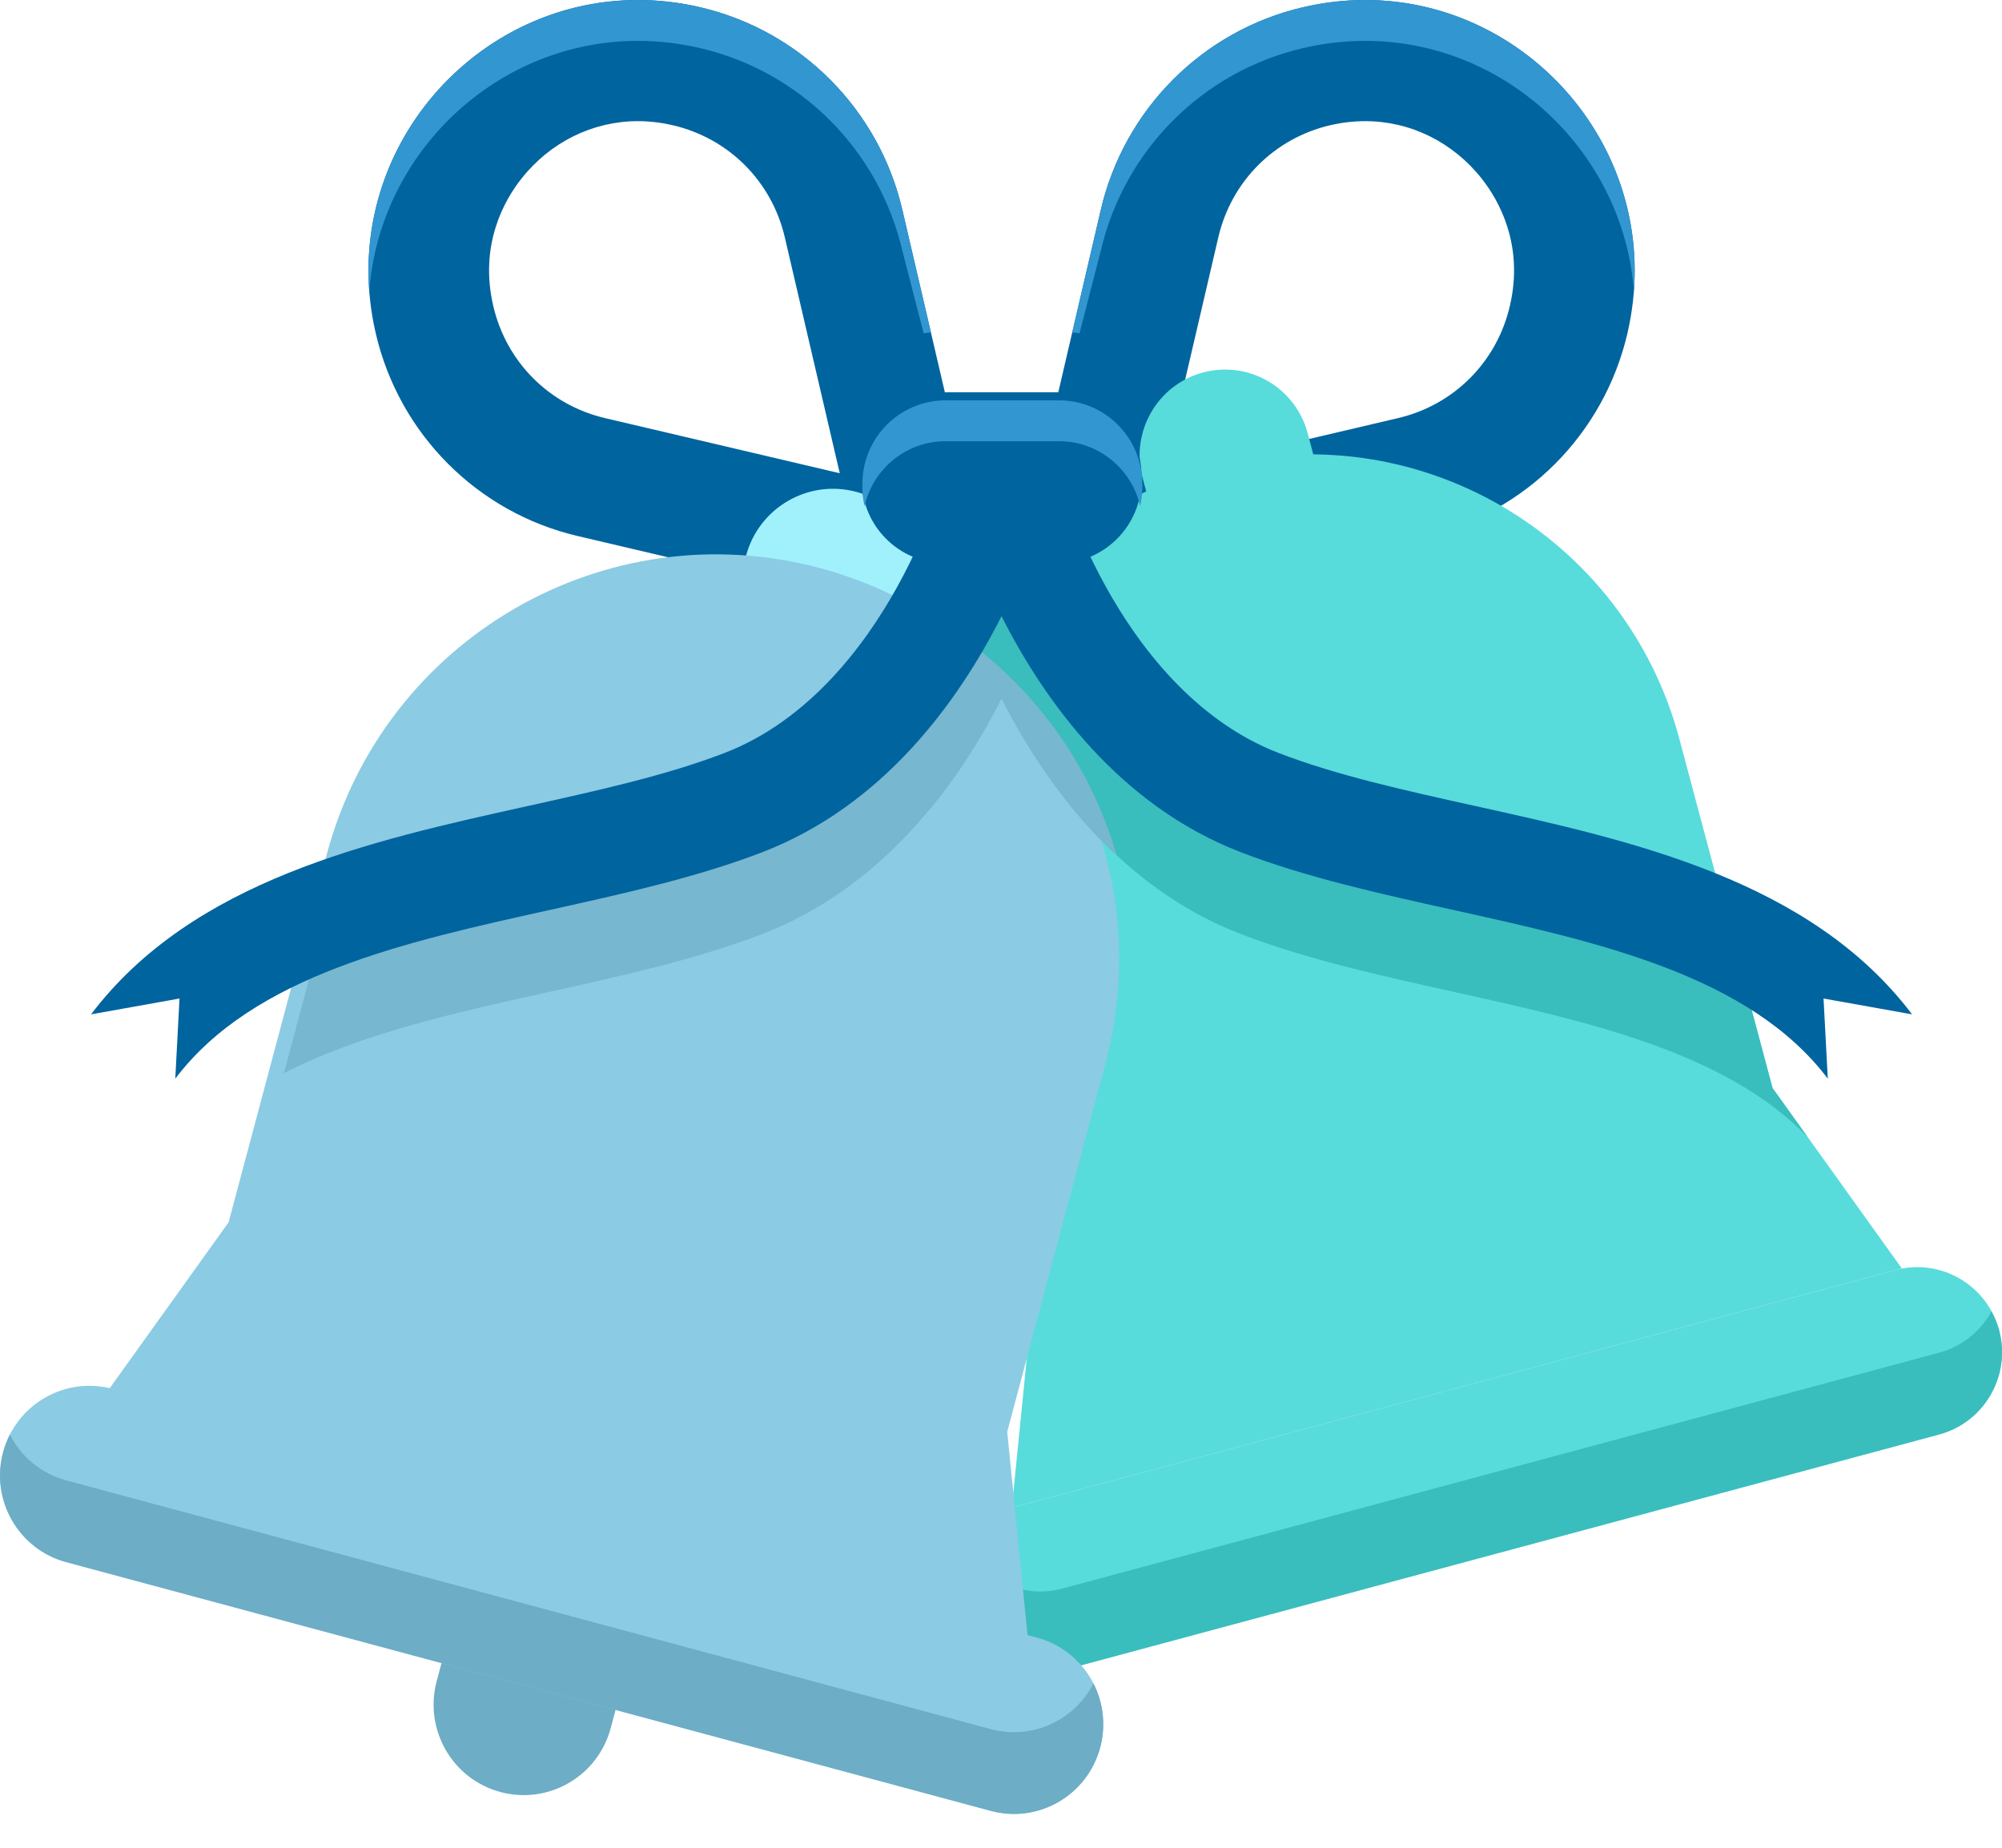 <svg width="65" height="60" viewBox="0 0 65 60" fill="none" xmlns="http://www.w3.org/2000/svg">
<g clip-path="url(#clip0)">
<path d="M44.326 3.934C45.792 3.934 47.172 4.615 48.109 5.802C48.65 6.487 49.488 7.935 49.022 9.934C48.598 11.754 47.209 13.149 45.396 13.575L37.772 15.365L39.555 7.709C39.979 5.889 41.369 4.494 43.181 4.068C43.563 3.979 43.948 3.934 44.326 3.934ZM44.326 0C43.661 0 42.979 0.077 42.289 0.239C39.038 1.002 36.501 3.551 35.74 6.815L32.519 20.64L46.289 17.405C49.539 16.642 52.076 14.094 52.837 10.83C54.158 5.157 49.781 0 44.326 0Z" fill="#00649F"/>
<path d="M20.711 3.934C21.088 3.934 21.474 3.979 21.856 4.07C23.668 4.496 25.058 5.891 25.482 7.711L27.265 15.367L19.641 13.576C17.828 13.15 16.439 11.755 16.015 9.935C15.549 7.935 16.386 6.488 16.928 5.803C17.865 4.615 19.245 3.934 20.711 3.934ZM20.711 0C15.256 0 10.879 5.157 12.201 10.83C12.961 14.094 15.499 16.641 18.75 17.405L32.519 20.64L29.297 6.815C28.537 3.551 25.999 1.003 22.748 0.239C22.06 0.077 21.378 0 20.711 0Z" fill="#00649F"/>
<path d="M32.608 20.255L32.519 20.64L32.608 20.255Z" fill="#FFAC8C"/>
<path d="M44.326 0C43.661 0 42.979 0.077 42.289 0.239C39.038 1.002 36.501 3.551 35.74 6.815L34.813 10.793C34.893 10.801 34.971 10.811 35.049 10.823L35.74 8.142C36.5 4.878 39.038 2.331 42.289 1.566C42.977 1.404 43.659 1.327 44.326 1.327C48.894 1.327 52.706 4.943 53.049 9.451C53.435 4.347 49.336 0 44.326 0Z" fill="#3296D1"/>
<path d="M32.429 20.255L32.517 20.64L32.429 20.255Z" fill="#FFAC8C"/>
<path d="M20.711 0C21.376 0 22.058 0.077 22.748 0.239C25.999 1.002 28.536 3.551 29.297 6.815L30.224 10.793C30.144 10.801 30.066 10.811 29.988 10.823L29.297 8.142C28.537 4.878 25.999 2.331 22.748 1.566C22.06 1.404 21.378 1.327 20.711 1.327C16.143 1.327 12.331 4.943 11.988 9.451C11.602 4.347 15.701 0 20.711 0Z" fill="#3296D1"/>
<path d="M37.772 18.042L43.132 16.599L42.456 14.065C42.059 12.579 40.538 11.697 39.057 12.096C37.576 12.494 36.699 14.022 37.095 15.508L37.772 18.042Z" fill="#58DBDB"/>
<g filter="url(#filter0_d)">
<path d="M46.192 51.687C45.818 50.286 46.648 48.848 48.048 48.471L48.343 48.392C49.741 48.015 51.179 48.845 51.552 50.244C51.949 51.73 51.07 53.258 49.591 53.657C48.11 54.055 46.589 53.172 46.192 51.687Z" fill="white"/>
</g>
<path d="M61.745 41.185L57.55 35.33L54.525 23.995C52.751 17.345 45.945 13.4 39.322 15.181C32.701 16.962 28.771 23.797 30.545 30.447L33.569 41.782L32.852 48.959L61.745 41.185Z" fill="#58DBDB"/>
<path d="M33.06 48.902L61.537 41.241C63.004 40.846 64.512 41.72 64.906 43.194C65.299 44.668 64.429 46.182 62.96 46.578L34.484 54.239C33.017 54.633 31.509 53.76 31.115 52.285C30.722 50.812 31.593 49.298 33.06 48.902Z" fill="#58DBDB"/>
<path d="M64.906 43.194C64.848 42.975 64.762 42.772 64.659 42.583C64.31 43.22 63.715 43.72 62.962 43.923L34.486 51.585C33.235 51.92 31.958 51.335 31.363 50.244C31.034 50.847 30.924 51.571 31.116 52.287C31.509 53.76 33.018 54.635 34.486 54.241L62.962 46.579C64.429 46.182 65.299 44.668 64.906 43.194Z" fill="#3ABDBD"/>
<path d="M20.541 53.441L14.89 51.921L14.178 54.593C13.76 56.16 14.685 57.771 16.247 58.19C17.806 58.61 19.411 57.681 19.829 56.113L20.541 53.441Z" fill="#6DADC5"/>
<path d="M29.16 22.241L23.509 20.721L24.221 18.049C24.639 16.483 26.244 15.552 27.803 15.972C29.363 16.391 30.29 18.003 29.872 19.569L29.16 22.241Z" fill="#A1F1FC"/>
<path d="M26.637 18.451C19.656 16.573 12.481 20.733 10.61 27.741L7.422 39.691L3 45.863L33.458 54.058L32.702 46.492L35.89 34.542C37.76 27.533 33.618 20.328 26.637 18.451Z" fill="#8BCBE3"/>
<path d="M33.669 53.177L3.652 45.1C2.105 44.683 0.515 45.606 0.1 47.159C-0.315 48.712 0.603 50.309 2.15 50.725L32.167 58.802C33.714 59.219 35.304 58.297 35.719 56.744C36.134 55.189 35.217 53.593 33.669 53.177Z" fill="#8BCBE3"/>
<path d="M32.169 56.148L2.151 48.071C1.326 47.849 0.681 47.292 0.32 46.585C0.229 46.765 0.154 46.957 0.101 47.159C-0.314 48.712 0.605 50.309 2.151 50.725L32.169 58.802C33.715 59.219 35.306 58.297 35.721 56.744C35.915 56.018 35.817 55.282 35.501 54.662C34.891 55.86 33.513 56.509 32.169 56.148Z" fill="#6DADC5"/>
<path d="M47.928 28.834C45.604 28.32 43.408 27.834 41.525 27.109C38.759 26.046 36.94 23.581 35.901 21.7C34.916 19.918 34.435 18.343 34.307 17.884C33.41 18.683 32.635 19.606 32.006 20.619C32.003 20.621 32.002 20.625 31.999 20.628C31.91 20.771 31.825 20.916 31.741 21.063C30.84 22.657 30.286 24.451 30.151 26.318C31.15 25.113 31.928 23.832 32.519 22.667C33.912 25.42 36.345 28.814 40.295 30.334C42.417 31.15 44.843 31.686 47.188 32.205C51.538 33.167 56.023 34.161 58.689 36.921L57.55 35.331L56.487 31.35C53.784 30.13 50.751 29.457 47.928 28.834Z" fill="#3ABDBD"/>
<path d="M31.741 21.063C31.613 20.962 31.483 20.866 31.351 20.77C31.337 20.759 31.321 20.747 31.306 20.737C30.891 20.438 30.458 20.163 30.004 19.913C29.774 20.454 29.487 21.063 29.136 21.701C28.097 23.581 26.278 26.046 23.512 27.11C21.63 27.833 19.434 28.319 17.109 28.834C14.896 29.323 12.557 29.841 10.345 30.628L9.219 34.848C11.72 33.56 14.817 32.874 17.848 32.204C20.193 31.685 22.619 31.149 24.741 30.332C28.69 28.814 31.125 25.42 32.517 22.666C33.353 24.318 34.565 26.2 36.253 27.77C35.493 25.132 33.917 22.772 31.741 21.063Z" fill="#77B7CF"/>
<path d="M62.081 32.938C58.781 28.58 53.016 27.305 47.928 26.179C45.604 25.665 43.408 25.18 41.525 24.455C38.759 23.392 36.94 20.927 35.901 19.046C34.734 16.933 34.275 15.114 34.271 15.096L32.519 15.534L30.766 15.096C30.762 15.114 30.303 16.933 29.136 19.046C28.097 20.927 26.278 23.392 23.512 24.455C21.63 25.178 19.434 25.664 17.109 26.179C12.023 27.305 6.257 28.58 2.956 32.938L5.828 32.424L5.691 35.026C8.227 31.677 13.118 30.595 17.848 29.548C20.193 29.029 22.619 28.493 24.741 27.676C28.69 26.158 31.125 22.764 32.517 20.009C33.91 22.762 36.344 26.157 40.294 27.676C42.416 28.493 44.841 29.029 47.186 29.548C51.916 30.594 56.807 31.676 59.344 35.026L59.206 32.424L62.081 32.938Z" fill="#00649F"/>
<path d="M34.36 12.737H30.677C29.185 12.737 27.975 13.952 27.975 15.45V15.575C27.975 17.074 29.185 18.288 30.677 18.288H34.36C35.852 18.288 37.062 17.074 37.062 15.575V15.45C37.062 13.952 35.852 12.737 34.36 12.737Z" fill="#00649F"/>
<path d="M34.385 13H30.702C29.209 13 28 14.214 28 15.713V15.838C28 16.045 28.025 16.245 28.069 16.439C28.341 15.23 29.416 14.327 30.702 14.327H34.385C35.671 14.327 36.746 15.231 37.018 16.439C37.062 16.245 37.087 16.045 37.087 15.838V15.713C37.087 14.214 35.877 13 34.385 13Z" fill="#3296D1"/>
</g>
<defs>
<filter id="filter0_d" x="6.102" y="18.301" width="85.545" height="85.451" filterUnits="userSpaceOnUse" color-interpolation-filters="sRGB">
<feFlood flood-opacity="0" result="BackgroundImageFix"/>
<feColorMatrix in="SourceAlpha" type="matrix" values="0 0 0 0 0 0 0 0 0 0 0 0 0 0 0 0 0 0 127 0"/>
<feOffset dy="10"/>
<feGaussianBlur stdDeviation="20"/>
<feColorMatrix type="matrix" values="0 0 0 0 0.153 0 0 0 0 0.204 0 0 0 0 0.49 0 0 0 0.12 0"/>
<feBlend mode="normal" in2="BackgroundImageFix" result="effect1_dropShadow"/>
<feBlend mode="normal" in="SourceGraphic" in2="effect1_dropShadow" result="shape"/>
</filter>
<clipPath id="clip0">
<rect width="65" height="60" fill="white"/>
</clipPath>
</defs>
</svg>
